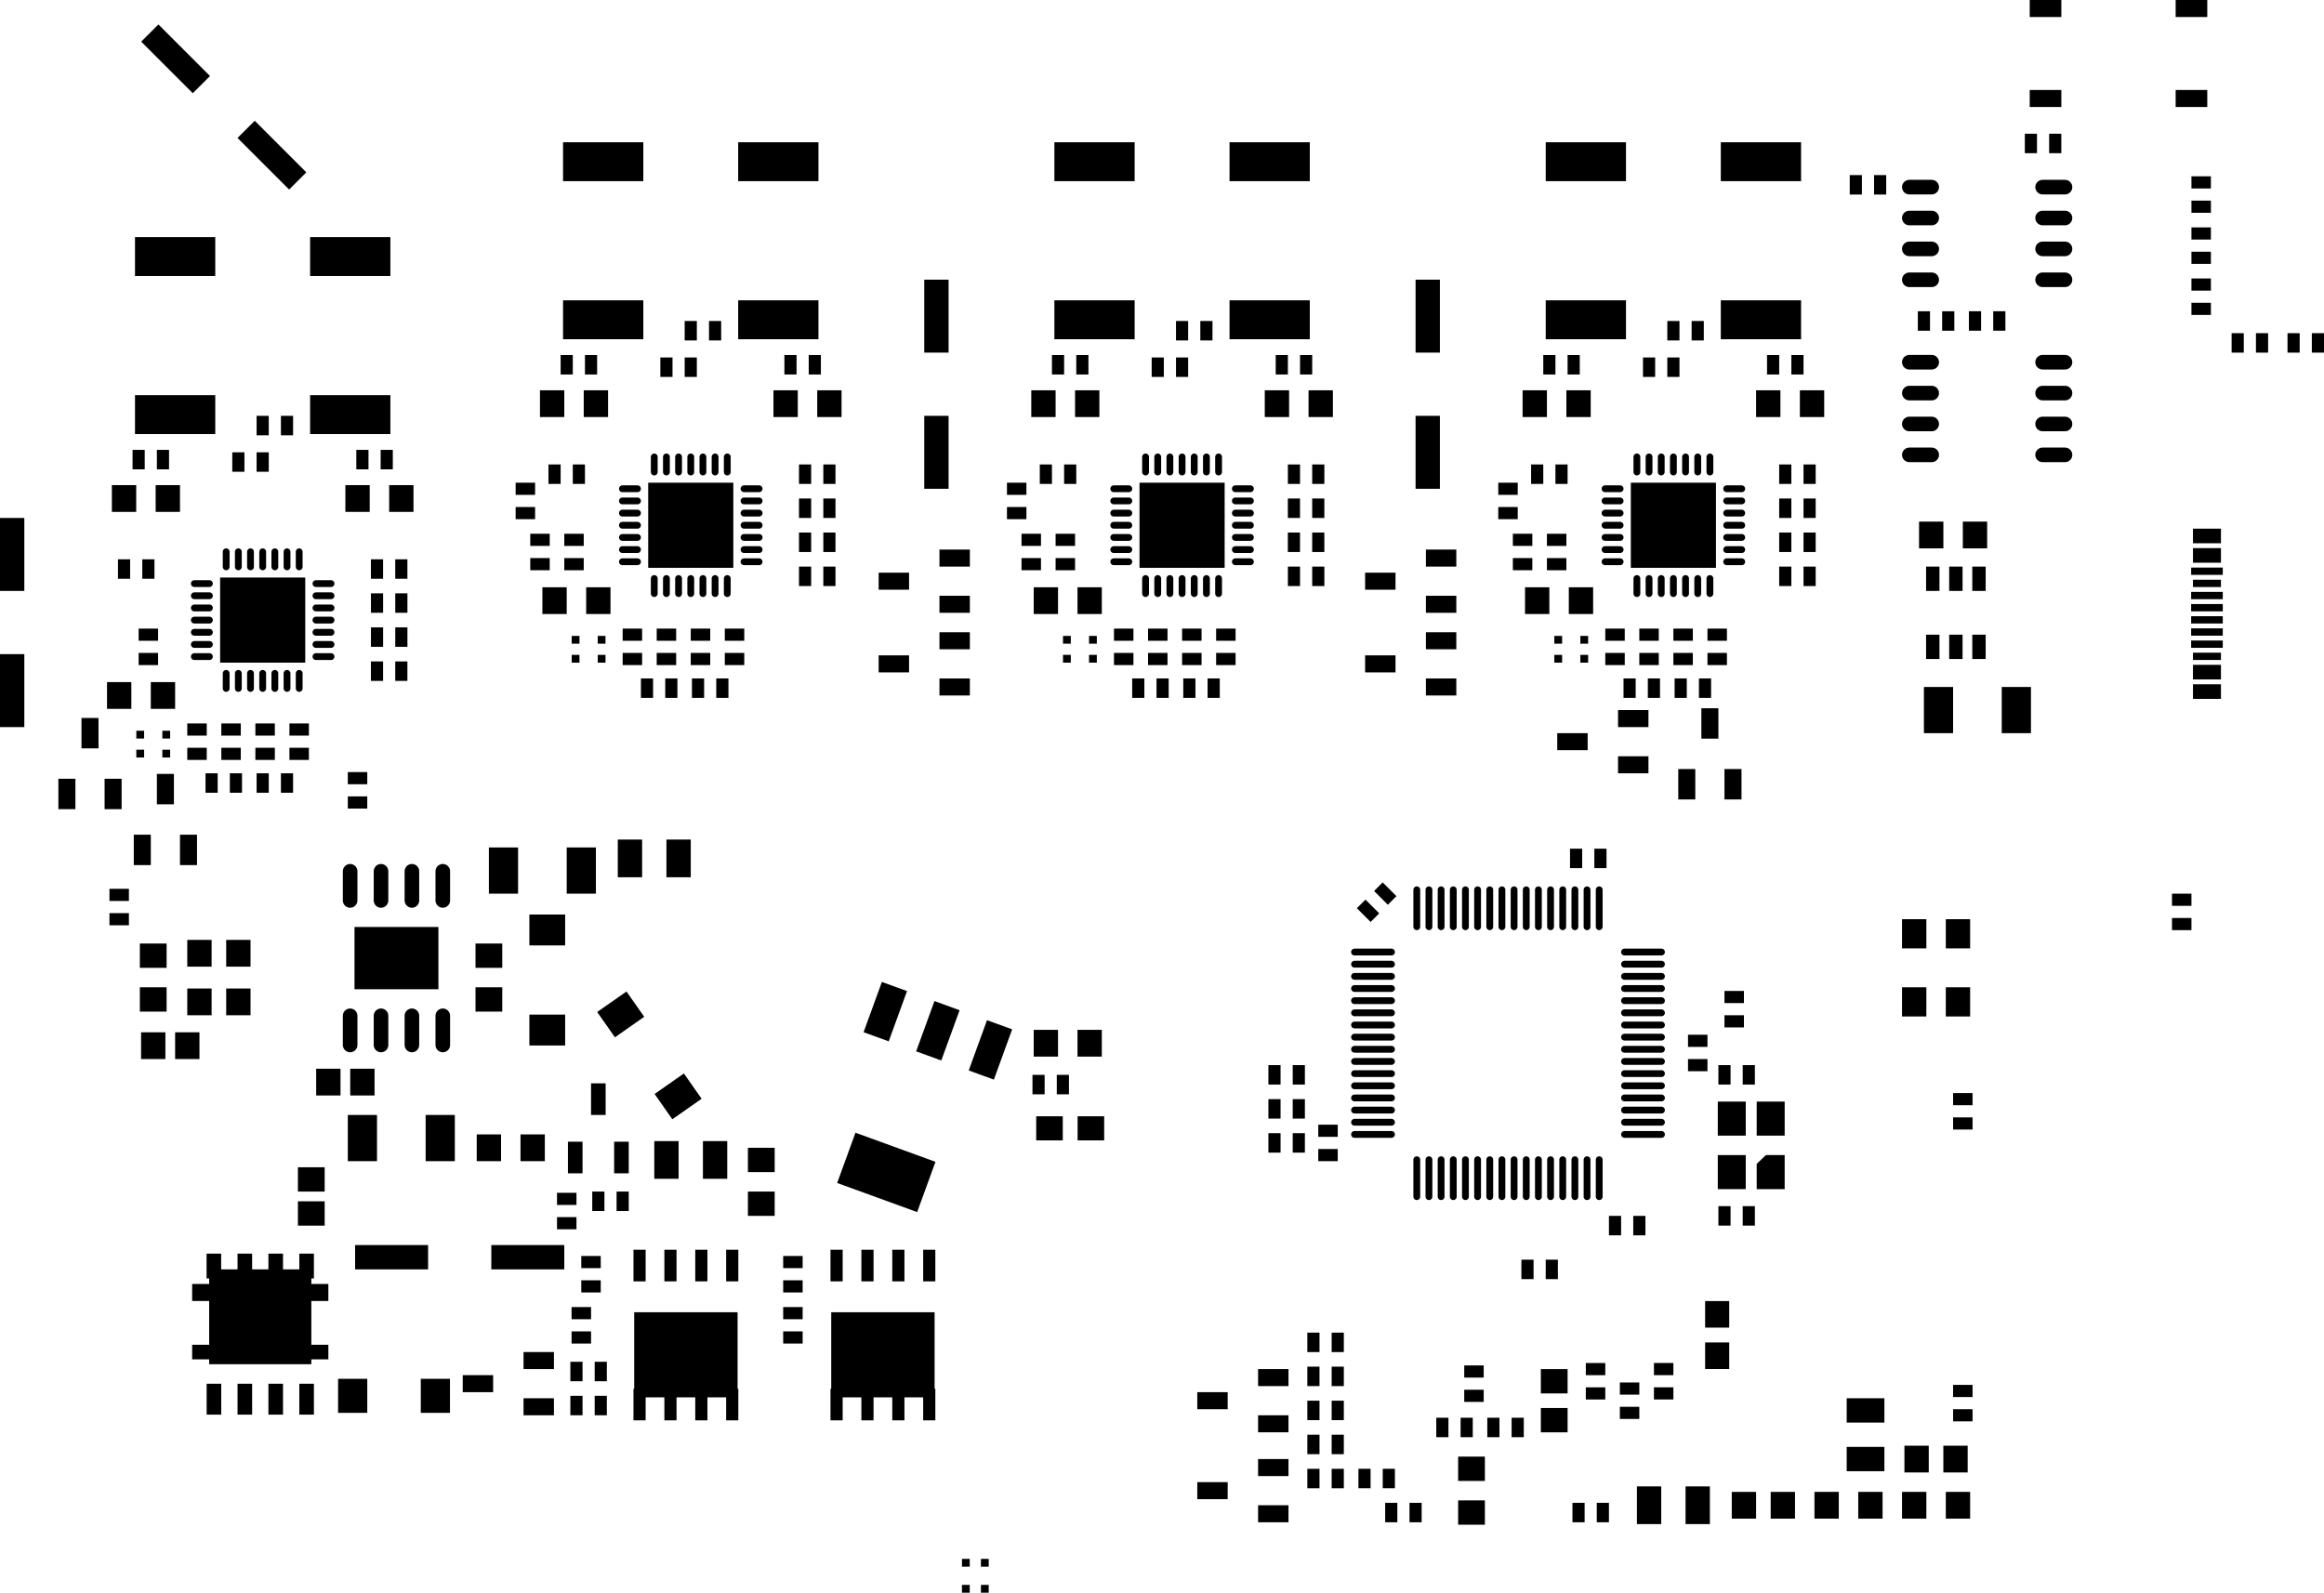 <svg version="1.1" xmlns="http://www.w3.org/2000/svg" xmlns:xlink="http://www.w3.org/1999/xlink" stroke-linecap="round" stroke-linejoin="round" stroke-width="0" fill-rule="evenodd" width="95.549mm" height="65.495mm" viewBox="3161.001 3906.006 95548.999 65494.994" id="pdm8dGUKSJD3H8d9Layo"><defs><rect x="-575.005" y="-300" width="1150.01" height="599.999" id="pdm8dGUKSJD3H8d9Layo_pad-22"/><rect x="-649.999" y="-150" width="1299.997" height="299.999" id="pdm8dGUKSJD3H8d9Layo_pad-23"/><rect x="-575.005" y="-150" width="1150.01" height="299.999" id="pdm8dGUKSJD3H8d9Layo_pad-24"/><rect x="-575.005" y="-699.999" width="1150.01" height="1399.997" id="pdm8dGUKSJD3H8d9Layo_pad-25"/><rect x="-599.999" y="-949.998" width="1199.998" height="1899.996" id="pdm8dGUKSJD3H8d9Layo_pad-26"/><rect x="-499.999" y="-775.005" width="999.998" height="1550.01" id="pdm8dGUKSJD3H8d9Layo_pad-27"/><rect x="-775.005" y="-499.999" width="1550.01" height="999.998" id="pdm8dGUKSJD3H8d9Layo_pad-29"/><rect x="-649.999" y="-350" width="1299.997" height="699.999" id="pdm8dGUKSJD3H8d9Layo_pad-30"/><rect x="-275.006" y="-499.999" width="550.012" height="999.998" id="pdm8dGUKSJD3H8d9Layo_pad-31"/><rect x="-735.33" y="-635" width="1470.66" height="1270" id="pdm8dGUKSJD3H8d9Layo_pad-32"/><rect x="-499.999" y="-549.999" width="999.998" height="1099.998" id="pdm8dGUKSJD3H8d9Layo_pad-33"/><rect x="-549.999" y="-499.999" width="1099.998" height="999.998" id="pdm8dGUKSJD3H8d9Layo_pad-34"/><rect x="-1725.041" y="-1279.995" width="3450.082" height="2559.99" id="pdm8dGUKSJD3H8d9Layo_pad-35"/><rect x="-250" y="-399.999" width="499.999" height="799.998" id="pdm8dGUKSJD3H8d9Layo_pad-38"/><rect x="-495.3" y="-546.1" width="990.6" height="1092.2" id="pdm8dGUKSJD3H8d9Layo_pad-39"/><rect x="-399.999" y="-250" width="799.998" height="499.999" id="pdm8dGUKSJD3H8d9Layo_pad-40"/><rect x="-1749.996" y="-1749.996" width="3499.993" height="3499.993" id="pdm8dGUKSJD3H8d9Layo_pad-41"/><rect x="-300" y="-649.999" width="599.999" height="1299.997" id="pdm8dGUKSJD3H8d9Layo_pad-42"/><rect x="-499.999" y="-599.999" width="999.998" height="1199.998" id="pdm8dGUKSJD3H8d9Layo_pad-43"/><rect x="-350" y="-625.005" width="699.999" height="1250.01" id="pdm8dGUKSJD3H8d9Layo_pad-44"/><rect x="-625.005" y="-350" width="1250.01" height="699.999" id="pdm8dGUKSJD3H8d9Layo_pad-45"/><rect x="-546.1" y="-495.3" width="1092.2" height="990.6" id="pdm8dGUKSJD3H8d9Layo_pad-46"/><rect x="-159.994" y="-159.994" width="319.989" height="319.989" id="pdm8dGUKSJD3H8d9Layo_pad-47"/><rect x="-499.999" y="-1499.997" width="999.998" height="2999.994" id="pdm8dGUKSJD3H8d9Layo_pad-49"/><rect x="-1649.996" y="-799.999" width="3299.993" height="1599.997" id="pdm8dGUKSJD3H8d9Layo_pad-50"/><rect x="-300" y="-509.994" width="599.999" height="1019.988" id="pdm8dGUKSJD3H8d9Layo_pad-51"/><rect x="-300" y="-635" width="599.999" height="1270" id="pdm8dGUKSJD3H8d9Layo_pad-52"/><rect x="-2125.002" y="-1749.933" width="4250.004" height="3499.866" id="pdm8dGUKSJD3H8d9Layo_pad-53"/><rect x="-250" y="-649.999" width="499.999" height="1299.997" id="pdm8dGUKSJD3H8d9Layo_pad-54"/><rect x="-1499.997" y="-499.999" width="2999.994" height="999.998" id="pdm8dGUKSJD3H8d9Layo_pad-48"/><rect x="-599.999" y="-699.999" width="1199.998" height="1399.997" id="pdm8dGUKSJD3H8d9Layo_pad-55"/></defs><g transform="translate(0,73307.005) scale(1,-1)" fill="currentColor" stroke="currentColor"><path d="M 21366 33572 21366 32372 M 20096 33572 20096 32372 M 18826 33572 18826 32372 M 17556 33572 17556 32372 M 21366 27629 21366 26429 M 20096 27629 20096 26429 M 18826 27629 18826 26429 M 17556 27629 17556 26429 M 87141 50696 88061 50696 M 87141 51966 88061 51966 M 87141 53236 88061 53236 M 87141 54506 88061 54506 M 81661 50696 82581 50696 M 81661 51966 82581 51966 M 81661 53236 82581 53236 M 81661 54506 82581 54506 M 87141 57896 88061 57896 M 87141 59166 88061 59166 M 87141 60436 88061 60436 M 87141 61706 88061 61706 M 81661 57896 82581 57896 M 81661 59166 82581 59166 M 81661 60436 82581 60436 M 81661 61706 82581 61706" fill="none" stroke-width="599.999"/><path d="M 68911 20191 68911 21711 M 68411 20191 68411 21711 M 67911 20191 67911 21711 M 67411 20191 67411 21711 M 66911 20191 66911 21711 M 66411 20191 66411 21711 M 65911 20191 65911 21711 M 65411 20191 65411 21711 M 64911 20191 64911 21711 M 64411 20191 64411 21711 M 63911 20191 63911 21711 M 63411 20191 63411 21711 M 62911 20191 62911 21711 M 62411 20191 62411 21711 M 61911 20191 61911 21711 M 61411 20191 61411 21711 M 60371 22751 58851 22751 M 60371 23251 58851 23251 M 60371 23751 58851 23751 M 60371 24251 58851 24251 M 60371 24751 58851 24751 M 60371 25251 58851 25251 M 60371 25751 58851 25751 M 60371 26251 58851 26251 M 60371 26751 58851 26751 M 60371 27251 58851 27251 M 60371 27751 58851 27751 M 60371 28251 58851 28251 M 60371 28751 58851 28751 M 60371 29251 58851 29251 M 60371 29751 58851 29751 M 60371 30251 58851 30251 M 61411 31291 61411 32811 M 61911 31291 61911 32811 M 62411 31291 62411 32811 M 62911 31291 62911 32811 M 63411 31291 63411 32811 M 63911 31291 63911 32811 M 64411 31291 64411 32811 M 64911 31291 64911 32811 M 65411 31291 65411 32811 M 65911 31291 65911 32811 M 66411 31291 66411 32811 M 66911 31291 66911 32811 M 67411 31291 67411 32811 M 67911 31291 67911 32811 M 68411 31291 68411 32811 M 68911 31291 68911 32811 M 71471 30251 69951 30251 M 71471 29751 69951 29751 M 71471 29251 69951 29251 M 71471 28751 69951 28751 M 71471 28251 69951 28251 M 71471 27751 69951 27751 M 71471 27251 69951 27251 M 71471 26751 69951 26751 M 71471 26251 69951 26251 M 71471 25751 69951 25751 M 71471 25251 69951 25251 M 71471 24751 69951 24751 M 71471 24251 69951 24251 M 71471 23751 69951 23751 M 71471 23251 69951 23251 M 71471 22751 69951 22751 M 30060 50611 30060 49991 M 30560 50611 30560 49991 M 31060 50611 31060 49991 M 31561 50611 31561 49991 M 32061 50611 32061 49991 M 32561 50611 32561 49991 M 33062 50611 33062 49991 M 33751 49302 34371 49302 M 33751 48802 34371 48802 M 33751 48301 34371 48301 M 33751 47801 34371 47801 M 33751 47301 34371 47301 M 33751 46800 34371 46800 M 33751 46300 34371 46300 M 33062 45611 33062 44991 M 32561 45611 32561 44991 M 32061 45611 32061 44991 M 31561 45611 31561 44991 M 31060 45611 31060 44991 M 30560 45611 30560 44991 M 30060 45611 30060 44991 M 28751 46300 29371 46300 M 28751 46800 29371 46800 M 28751 47301 29371 47301 M 28751 47801 29371 47801 M 28751 48301 29371 48301 M 28751 48802 29371 48802 M 28751 49302 29371 49302 M 12460 46711 12460 46091 M 12960 46711 12960 46091 M 13460 46711 13460 46091 M 13961 46711 13961 46091 M 14461 46711 14461 46091 M 14962 46711 14962 46091 M 15462 46711 15462 46091 M 16151 45402 16771 45402 M 16151 44902 16771 44902 M 16151 44401 16771 44401 M 16151 43901 16771 43901 M 16151 43400 16771 43400 M 16151 42900 16771 42900 M 16151 42400 16771 42400 M 15462 41711 15462 41091 M 14962 41711 14962 41091 M 14461 41711 14461 41091 M 13961 41711 13961 41091 M 13460 41711 13460 41091 M 12960 41711 12960 41091 M 12460 41711 12460 41091 M 11151 42400 11771 42400 M 11151 42900 11771 42900 M 11151 43400 11771 43400 M 11151 43901 11771 43901 M 11151 44401 11771 44401 M 11151 44902 11771 44902 M 11151 45402 11771 45402 M 70460 50611 70460 49991 M 70960 50611 70960 49991 M 71461 50611 71461 49991 M 71961 50611 71961 49991 M 72461 50611 72461 49991 M 72962 50611 72962 49991 M 73462 50611 73462 49991 M 74151 49302 74771 49302 M 74151 48802 74771 48802 M 74151 48301 74771 48301 M 74151 47801 74771 47801 M 74151 47301 74771 47301 M 74151 46800 74771 46800 M 74151 46300 74771 46300 M 73462 45611 73462 44991 M 72962 45611 72962 44991 M 72461 45611 72461 44991 M 71961 45611 71961 44991 M 71461 45611 71461 44991 M 70960 45611 70960 44991 M 70460 45611 70460 44991 M 69151 46300 69771 46300 M 69151 46800 69771 46800 M 69151 47301 69771 47301 M 69151 47801 69771 47801 M 69151 48301 69771 48301 M 69151 48802 69771 48802 M 69151 49302 69771 49302 M 50260 50611 50260 49991 M 50760 50611 50760 49991 M 51260 50611 51260 49991 M 51761 50611 51761 49991 M 52261 50611 52261 49991 M 52762 50611 52762 49991 M 53262 50611 53262 49991 M 53951 49302 54571 49302 M 53951 48802 54571 48802 M 53951 48301 54571 48301 M 53951 47801 54571 47801 M 53951 47301 54571 47301 M 53951 46800 54571 46800 M 53951 46300 54571 46300 M 53262 45611 53262 44991 M 52762 45611 52762 44991 M 52261 45611 52261 44991 M 51761 45611 51761 44991 M 51260 45611 51260 44991 M 50760 45611 50760 44991 M 50260 45611 50260 44991 M 48951 46300 49571 46300 M 48951 46800 49571 46800 M 48951 47301 49571 47301 M 48951 47801 49571 47801 M 48951 48301 49571 48301 M 48951 48802 49571 48802 M 48951 49302 49571 49302" fill="none" stroke-width="280.01"/><use xlink:href="#pdm8dGUKSJD3H8d9Layo_pad-22" x="93898" y="40961"/><use xlink:href="#pdm8dGUKSJD3H8d9Layo_pad-22" x="93898" y="41761"/><use xlink:href="#pdm8dGUKSJD3H8d9Layo_pad-22" x="93898" y="47361"/><use xlink:href="#pdm8dGUKSJD3H8d9Layo_pad-22" x="93898" y="46561"/><use xlink:href="#pdm8dGUKSJD3H8d9Layo_pad-23" x="93898" y="45911"/><use xlink:href="#pdm8dGUKSJD3H8d9Layo_pad-24" x="93898" y="45411"/><use xlink:href="#pdm8dGUKSJD3H8d9Layo_pad-23" x="93898" y="44911"/><use xlink:href="#pdm8dGUKSJD3H8d9Layo_pad-23" x="93898" y="44411"/><use xlink:href="#pdm8dGUKSJD3H8d9Layo_pad-23" x="93898" y="43911"/><use xlink:href="#pdm8dGUKSJD3H8d9Layo_pad-23" x="93898" y="43411"/><use xlink:href="#pdm8dGUKSJD3H8d9Layo_pad-23" x="93898" y="42911"/><use xlink:href="#pdm8dGUKSJD3H8d9Layo_pad-24" x="93898" y="42411"/><use xlink:href="#pdm8dGUKSJD3H8d9Layo_pad-25" x="74361" y="23401"/><path d="M 75386 20501 75386 21539 75765 21901 76536 21901 76536 20501 75386 20501"/><use xlink:href="#pdm8dGUKSJD3H8d9Layo_pad-25" x="74361" y="21201"/><use xlink:href="#pdm8dGUKSJD3H8d9Layo_pad-25" x="75961" y="23401"/><use xlink:href="#pdm8dGUKSJD3H8d9Layo_pad-26" x="82861" y="40201"/><use xlink:href="#pdm8dGUKSJD3H8d9Layo_pad-26" x="86061" y="40201"/><use xlink:href="#pdm8dGUKSJD3H8d9Layo_pad-27" x="32561" y="21701"/><use xlink:href="#pdm8dGUKSJD3H8d9Layo_pad-27" x="30561" y="21701"/><path d="M 28919 28628 29647 27588 28443 26744 27714 27785 28919 28628"/><path d="M 31279 25257 32007 24217 30803 23374 30074 24414 31279 25257"/><use xlink:href="#pdm8dGUKSJD3H8d9Layo_pad-27" x="72961" y="7501"/><use xlink:href="#pdm8dGUKSJD3H8d9Layo_pad-27" x="70961" y="7501"/><use xlink:href="#pdm8dGUKSJD3H8d9Layo_pad-29" x="79861" y="11401"/><use xlink:href="#pdm8dGUKSJD3H8d9Layo_pad-29" x="79861" y="9401"/><use xlink:href="#pdm8dGUKSJD3H8d9Layo_pad-30" x="93261" y="65351"/><use xlink:href="#pdm8dGUKSJD3H8d9Layo_pad-30" x="87261" y="65351"/><use xlink:href="#pdm8dGUKSJD3H8d9Layo_pad-30" x="93261" y="69051"/><use xlink:href="#pdm8dGUKSJD3H8d9Layo_pad-30" x="87261" y="69051"/><use xlink:href="#pdm8dGUKSJD3H8d9Layo_pad-31" x="82625" y="45601"/><use xlink:href="#pdm8dGUKSJD3H8d9Layo_pad-31" x="83575" y="45601"/><use xlink:href="#pdm8dGUKSJD3H8d9Layo_pad-31" x="84525" y="45601"/><use xlink:href="#pdm8dGUKSJD3H8d9Layo_pad-31" x="84525" y="42801"/><use xlink:href="#pdm8dGUKSJD3H8d9Layo_pad-31" x="83575" y="42801"/><use xlink:href="#pdm8dGUKSJD3H8d9Layo_pad-31" x="82625" y="42801"/><use xlink:href="#pdm8dGUKSJD3H8d9Layo_pad-32" x="25661" y="27043"/><use xlink:href="#pdm8dGUKSJD3H8d9Layo_pad-32" x="25661" y="31158"/><use xlink:href="#pdm8dGUKSJD3H8d9Layo_pad-33" x="47961" y="26501"/><use xlink:href="#pdm8dGUKSJD3H8d9Layo_pad-33" x="46161" y="26501"/><use xlink:href="#pdm8dGUKSJD3H8d9Layo_pad-34" x="34461" y="19901"/><use xlink:href="#pdm8dGUKSJD3H8d9Layo_pad-34" x="34461" y="21701"/><use xlink:href="#pdm8dGUKSJD3H8d9Layo_pad-33" x="84361" y="47401"/><use xlink:href="#pdm8dGUKSJD3H8d9Layo_pad-33" x="82561" y="47401"/><use xlink:href="#pdm8dGUKSJD3H8d9Layo_pad-26" x="23861" y="33601"/><use xlink:href="#pdm8dGUKSJD3H8d9Layo_pad-26" x="27061" y="33601"/><use xlink:href="#pdm8dGUKSJD3H8d9Layo_pad-35" x="19461" y="30001"/><use xlink:href="#pdm8dGUKSJD3H8d9Layo_pad-34" x="23261" y="28301"/><use xlink:href="#pdm8dGUKSJD3H8d9Layo_pad-34" x="23261" y="30101"/><path d="M 40869 19557 37580 20754 38333 22821 41622 21624 40869 19557"/><path d="M 39700 26578 38666 26954 39419 29021 40452 28645 39700 26578"/><path d="M 41861 25791 40828 26167 41580 28235 42614 27858 41861 25791"/><path d="M 44023 25004 42989 25381 43741 27448 44775 27072 44023 25004"/><use xlink:href="#pdm8dGUKSJD3H8d9Layo_pad-38" x="28761" y="20001"/><use xlink:href="#pdm8dGUKSJD3H8d9Layo_pad-38" x="27761" y="20001"/><use xlink:href="#pdm8dGUKSJD3H8d9Layo_pad-38" x="14961" y="51901"/><use xlink:href="#pdm8dGUKSJD3H8d9Layo_pad-38" x="13961" y="51901"/><use xlink:href="#pdm8dGUKSJD3H8d9Layo_pad-38" x="18661" y="46001"/><use xlink:href="#pdm8dGUKSJD3H8d9Layo_pad-38" x="19661" y="46001"/><use xlink:href="#pdm8dGUKSJD3H8d9Layo_pad-38" x="12961" y="50401"/><use xlink:href="#pdm8dGUKSJD3H8d9Layo_pad-38" x="13961" y="50401"/><use xlink:href="#pdm8dGUKSJD3H8d9Layo_pad-38" x="9261" y="46001"/><use xlink:href="#pdm8dGUKSJD3H8d9Layo_pad-38" x="8261" y="46001"/><use xlink:href="#pdm8dGUKSJD3H8d9Layo_pad-38" x="32561" y="55801"/><use xlink:href="#pdm8dGUKSJD3H8d9Layo_pad-38" x="31561" y="55801"/><use xlink:href="#pdm8dGUKSJD3H8d9Layo_pad-38" x="36261" y="49901"/><use xlink:href="#pdm8dGUKSJD3H8d9Layo_pad-38" x="37261" y="49901"/><use xlink:href="#pdm8dGUKSJD3H8d9Layo_pad-38" x="30561" y="54301"/><use xlink:href="#pdm8dGUKSJD3H8d9Layo_pad-38" x="31561" y="54301"/><use xlink:href="#pdm8dGUKSJD3H8d9Layo_pad-38" x="26961" y="49901"/><use xlink:href="#pdm8dGUKSJD3H8d9Layo_pad-38" x="25961" y="49901"/><use xlink:href="#pdm8dGUKSJD3H8d9Layo_pad-38" x="52761" y="55801"/><use xlink:href="#pdm8dGUKSJD3H8d9Layo_pad-38" x="51761" y="55801"/><use xlink:href="#pdm8dGUKSJD3H8d9Layo_pad-38" x="56361" y="49901"/><use xlink:href="#pdm8dGUKSJD3H8d9Layo_pad-38" x="57361" y="49901"/><use xlink:href="#pdm8dGUKSJD3H8d9Layo_pad-38" x="50761" y="54301"/><use xlink:href="#pdm8dGUKSJD3H8d9Layo_pad-38" x="51761" y="54301"/><use xlink:href="#pdm8dGUKSJD3H8d9Layo_pad-38" x="47161" y="49901"/><use xlink:href="#pdm8dGUKSJD3H8d9Layo_pad-38" x="46161" y="49901"/><use xlink:href="#pdm8dGUKSJD3H8d9Layo_pad-38" x="72961" y="55801"/><use xlink:href="#pdm8dGUKSJD3H8d9Layo_pad-38" x="71961" y="55801"/><use xlink:href="#pdm8dGUKSJD3H8d9Layo_pad-38" x="76561" y="49901"/><use xlink:href="#pdm8dGUKSJD3H8d9Layo_pad-38" x="77561" y="49901"/><use xlink:href="#pdm8dGUKSJD3H8d9Layo_pad-38" x="70961" y="54301"/><use xlink:href="#pdm8dGUKSJD3H8d9Layo_pad-38" x="71961" y="54301"/><use xlink:href="#pdm8dGUKSJD3H8d9Layo_pad-38" x="67361" y="49901"/><use xlink:href="#pdm8dGUKSJD3H8d9Layo_pad-38" x="66361" y="49901"/><use xlink:href="#pdm8dGUKSJD3H8d9Layo_pad-39" x="73761" y="13650"/><use xlink:href="#pdm8dGUKSJD3H8d9Layo_pad-39" x="73761" y="15352"/><use xlink:href="#pdm8dGUKSJD3H8d9Layo_pad-40" x="17861" y="36401"/><use xlink:href="#pdm8dGUKSJD3H8d9Layo_pad-40" x="17861" y="37401"/><use xlink:href="#pdm8dGUKSJD3H8d9Layo_pad-38" x="12861" y="37201"/><use xlink:href="#pdm8dGUKSJD3H8d9Layo_pad-38" x="11861" y="37201"/><use xlink:href="#pdm8dGUKSJD3H8d9Layo_pad-38" x="13961" y="37201"/><use xlink:href="#pdm8dGUKSJD3H8d9Layo_pad-38" x="14961" y="37201"/><use xlink:href="#pdm8dGUKSJD3H8d9Layo_pad-41" x="31561" y="47801"/><use xlink:href="#pdm8dGUKSJD3H8d9Layo_pad-41" x="13961" y="43901"/><use xlink:href="#pdm8dGUKSJD3H8d9Layo_pad-41" x="71961" y="47801"/><use xlink:href="#pdm8dGUKSJD3H8d9Layo_pad-41" x="51761" y="47801"/><use xlink:href="#pdm8dGUKSJD3H8d9Layo_pad-42" x="28711" y="21801"/><use xlink:href="#pdm8dGUKSJD3H8d9Layo_pad-42" x="27761" y="24201"/><use xlink:href="#pdm8dGUKSJD3H8d9Layo_pad-42" x="26811" y="21801"/><use xlink:href="#pdm8dGUKSJD3H8d9Layo_pad-43" x="81861" y="28201"/><use xlink:href="#pdm8dGUKSJD3H8d9Layo_pad-43" x="81861" y="31001"/><use xlink:href="#pdm8dGUKSJD3H8d9Layo_pad-43" x="83661" y="31001"/><use xlink:href="#pdm8dGUKSJD3H8d9Layo_pad-43" x="83661" y="28201"/><use xlink:href="#pdm8dGUKSJD3H8d9Layo_pad-40" x="11261" y="38401"/><use xlink:href="#pdm8dGUKSJD3H8d9Layo_pad-40" x="11261" y="39401"/><use xlink:href="#pdm8dGUKSJD3H8d9Layo_pad-40" x="29161" y="42301"/><use xlink:href="#pdm8dGUKSJD3H8d9Layo_pad-40" x="29161" y="43301"/><use xlink:href="#pdm8dGUKSJD3H8d9Layo_pad-40" x="49361" y="42301"/><use xlink:href="#pdm8dGUKSJD3H8d9Layo_pad-40" x="49361" y="43301"/><use xlink:href="#pdm8dGUKSJD3H8d9Layo_pad-40" x="69561" y="42301"/><use xlink:href="#pdm8dGUKSJD3H8d9Layo_pad-40" x="69561" y="43301"/><use xlink:href="#pdm8dGUKSJD3H8d9Layo_pad-44" x="6861" y="39251"/><use xlink:href="#pdm8dGUKSJD3H8d9Layo_pad-44" x="7811" y="36751"/><use xlink:href="#pdm8dGUKSJD3H8d9Layo_pad-44" x="5911" y="36751"/><use xlink:href="#pdm8dGUKSJD3H8d9Layo_pad-44" x="9961" y="36951"/><use xlink:href="#pdm8dGUKSJD3H8d9Layo_pad-44" x="10911" y="34451"/><use xlink:href="#pdm8dGUKSJD3H8d9Layo_pad-44" x="9011" y="34451"/><use xlink:href="#pdm8dGUKSJD3H8d9Layo_pad-45" x="39911" y="45501"/><use xlink:href="#pdm8dGUKSJD3H8d9Layo_pad-45" x="42411" y="46451"/><use xlink:href="#pdm8dGUKSJD3H8d9Layo_pad-45" x="42411" y="44551"/><use xlink:href="#pdm8dGUKSJD3H8d9Layo_pad-45" x="39911" y="42101"/><use xlink:href="#pdm8dGUKSJD3H8d9Layo_pad-45" x="42411" y="43051"/><use xlink:href="#pdm8dGUKSJD3H8d9Layo_pad-45" x="42411" y="41151"/><use xlink:href="#pdm8dGUKSJD3H8d9Layo_pad-45" x="67811" y="38901"/><use xlink:href="#pdm8dGUKSJD3H8d9Layo_pad-45" x="70310" y="39851"/><use xlink:href="#pdm8dGUKSJD3H8d9Layo_pad-45" x="70310" y="37951"/><use xlink:href="#pdm8dGUKSJD3H8d9Layo_pad-44" x="73461" y="39651"/><use xlink:href="#pdm8dGUKSJD3H8d9Layo_pad-44" x="74411" y="37151"/><use xlink:href="#pdm8dGUKSJD3H8d9Layo_pad-44" x="72511" y="37151"/><use xlink:href="#pdm8dGUKSJD3H8d9Layo_pad-45" x="59911" y="45501"/><use xlink:href="#pdm8dGUKSJD3H8d9Layo_pad-45" x="62411" y="46451"/><use xlink:href="#pdm8dGUKSJD3H8d9Layo_pad-45" x="62411" y="44551"/><use xlink:href="#pdm8dGUKSJD3H8d9Layo_pad-45" x="59911" y="42101"/><use xlink:href="#pdm8dGUKSJD3H8d9Layo_pad-45" x="62411" y="43051"/><use xlink:href="#pdm8dGUKSJD3H8d9Layo_pad-45" x="62411" y="41151"/><use xlink:href="#pdm8dGUKSJD3H8d9Layo_pad-33" x="8061" y="40801"/><use xlink:href="#pdm8dGUKSJD3H8d9Layo_pad-33" x="9861" y="40801"/><use xlink:href="#pdm8dGUKSJD3H8d9Layo_pad-33" x="25961" y="44701"/><use xlink:href="#pdm8dGUKSJD3H8d9Layo_pad-33" x="27761" y="44701"/><use xlink:href="#pdm8dGUKSJD3H8d9Layo_pad-33" x="10061" y="48901"/><use xlink:href="#pdm8dGUKSJD3H8d9Layo_pad-33" x="8261" y="48901"/><use xlink:href="#pdm8dGUKSJD3H8d9Layo_pad-33" x="17861" y="48901"/><use xlink:href="#pdm8dGUKSJD3H8d9Layo_pad-33" x="19661" y="48901"/><use xlink:href="#pdm8dGUKSJD3H8d9Layo_pad-33" x="35461" y="52801"/><use xlink:href="#pdm8dGUKSJD3H8d9Layo_pad-33" x="37261" y="52801"/><use xlink:href="#pdm8dGUKSJD3H8d9Layo_pad-33" x="27661" y="52801"/><use xlink:href="#pdm8dGUKSJD3H8d9Layo_pad-33" x="25861" y="52801"/><use xlink:href="#pdm8dGUKSJD3H8d9Layo_pad-33" x="75861" y="52801"/><use xlink:href="#pdm8dGUKSJD3H8d9Layo_pad-33" x="77661" y="52801"/><use xlink:href="#pdm8dGUKSJD3H8d9Layo_pad-33" x="68061" y="52801"/><use xlink:href="#pdm8dGUKSJD3H8d9Layo_pad-33" x="66261" y="52801"/><use xlink:href="#pdm8dGUKSJD3H8d9Layo_pad-33" x="47861" y="52801"/><use xlink:href="#pdm8dGUKSJD3H8d9Layo_pad-33" x="46061" y="52801"/><use xlink:href="#pdm8dGUKSJD3H8d9Layo_pad-33" x="55661" y="52801"/><use xlink:href="#pdm8dGUKSJD3H8d9Layo_pad-33" x="57461" y="52801"/><use xlink:href="#pdm8dGUKSJD3H8d9Layo_pad-33" x="46161" y="44701"/><use xlink:href="#pdm8dGUKSJD3H8d9Layo_pad-33" x="47961" y="44701"/><use xlink:href="#pdm8dGUKSJD3H8d9Layo_pad-33" x="66361" y="44701"/><use xlink:href="#pdm8dGUKSJD3H8d9Layo_pad-33" x="68161" y="44701"/><use xlink:href="#pdm8dGUKSJD3H8d9Layo_pad-40" x="15461" y="39401"/><use xlink:href="#pdm8dGUKSJD3H8d9Layo_pad-40" x="15461" y="38401"/><use xlink:href="#pdm8dGUKSJD3H8d9Layo_pad-40" x="12661" y="38401"/><use xlink:href="#pdm8dGUKSJD3H8d9Layo_pad-40" x="12661" y="39401"/><use xlink:href="#pdm8dGUKSJD3H8d9Layo_pad-40" x="14061" y="38401"/><use xlink:href="#pdm8dGUKSJD3H8d9Layo_pad-40" x="14061" y="39401"/><use xlink:href="#pdm8dGUKSJD3H8d9Layo_pad-46" x="46310" y="23001"/><use xlink:href="#pdm8dGUKSJD3H8d9Layo_pad-46" x="48012" y="23001"/><use xlink:href="#pdm8dGUKSJD3H8d9Layo_pad-40" x="9261" y="43301"/><use xlink:href="#pdm8dGUKSJD3H8d9Layo_pad-40" x="9261" y="42301"/><use xlink:href="#pdm8dGUKSJD3H8d9Layo_pad-40" x="26761" y="47201"/><use xlink:href="#pdm8dGUKSJD3H8d9Layo_pad-40" x="26761" y="46201"/><use xlink:href="#pdm8dGUKSJD3H8d9Layo_pad-40" x="67161" y="47201"/><use xlink:href="#pdm8dGUKSJD3H8d9Layo_pad-40" x="67161" y="46201"/><use xlink:href="#pdm8dGUKSJD3H8d9Layo_pad-40" x="46961" y="47201"/><use xlink:href="#pdm8dGUKSJD3H8d9Layo_pad-40" x="46961" y="46201"/><use xlink:href="#pdm8dGUKSJD3H8d9Layo_pad-47" x="9996" y="39191"/><use xlink:href="#pdm8dGUKSJD3H8d9Layo_pad-47" x="9996" y="38411"/><use xlink:href="#pdm8dGUKSJD3H8d9Layo_pad-47" x="8926" y="38411"/><use xlink:href="#pdm8dGUKSJD3H8d9Layo_pad-47" x="8926" y="39191"/><use xlink:href="#pdm8dGUKSJD3H8d9Layo_pad-47" x="27896" y="43091"/><use xlink:href="#pdm8dGUKSJD3H8d9Layo_pad-47" x="27896" y="42311"/><use xlink:href="#pdm8dGUKSJD3H8d9Layo_pad-47" x="26826" y="42311"/><use xlink:href="#pdm8dGUKSJD3H8d9Layo_pad-47" x="26826" y="43091"/><use xlink:href="#pdm8dGUKSJD3H8d9Layo_pad-47" x="68296" y="43091"/><use xlink:href="#pdm8dGUKSJD3H8d9Layo_pad-47" x="68296" y="42311"/><use xlink:href="#pdm8dGUKSJD3H8d9Layo_pad-47" x="67226" y="42311"/><use xlink:href="#pdm8dGUKSJD3H8d9Layo_pad-47" x="67226" y="43091"/><use xlink:href="#pdm8dGUKSJD3H8d9Layo_pad-47" x="48096" y="43091"/><use xlink:href="#pdm8dGUKSJD3H8d9Layo_pad-47" x="48096" y="42311"/><use xlink:href="#pdm8dGUKSJD3H8d9Layo_pad-47" x="47026" y="42311"/><use xlink:href="#pdm8dGUKSJD3H8d9Layo_pad-47" x="47026" y="43091"/><use xlink:href="#pdm8dGUKSJD3H8d9Layo_pad-47" x="43651" y="4066"/><use xlink:href="#pdm8dGUKSJD3H8d9Layo_pad-47" x="42871" y="4066"/><use xlink:href="#pdm8dGUKSJD3H8d9Layo_pad-47" x="42871" y="5136"/><use xlink:href="#pdm8dGUKSJD3H8d9Layo_pad-47" x="43651" y="5136"/><path d="M 13634 64435 15755 62314 15048 61607 12926 63728 13634 64435"/><path d="M 9674 68395 11795 66274 11088 65567 8967 67688 9674 68395"/><use xlink:href="#pdm8dGUKSJD3H8d9Layo_pad-49" x="3661" y="46601"/><use xlink:href="#pdm8dGUKSJD3H8d9Layo_pad-49" x="3661" y="41001"/><use xlink:href="#pdm8dGUKSJD3H8d9Layo_pad-49" x="61861" y="50801"/><use xlink:href="#pdm8dGUKSJD3H8d9Layo_pad-49" x="61861" y="56401"/><use xlink:href="#pdm8dGUKSJD3H8d9Layo_pad-49" x="41661" y="50801"/><use xlink:href="#pdm8dGUKSJD3H8d9Layo_pad-49" x="41661" y="56401"/><use xlink:href="#pdm8dGUKSJD3H8d9Layo_pad-50" x="17561" y="58851"/><use xlink:href="#pdm8dGUKSJD3H8d9Layo_pad-50" x="17561" y="52351"/><use xlink:href="#pdm8dGUKSJD3H8d9Layo_pad-50" x="10361" y="58851"/><use xlink:href="#pdm8dGUKSJD3H8d9Layo_pad-50" x="10361" y="52351"/><use xlink:href="#pdm8dGUKSJD3H8d9Layo_pad-38" x="37261" y="45701"/><use xlink:href="#pdm8dGUKSJD3H8d9Layo_pad-38" x="36261" y="45701"/><use xlink:href="#pdm8dGUKSJD3H8d9Layo_pad-38" x="19661" y="41801"/><use xlink:href="#pdm8dGUKSJD3H8d9Layo_pad-38" x="18661" y="41801"/><use xlink:href="#pdm8dGUKSJD3H8d9Layo_pad-38" x="19061" y="50501"/><use xlink:href="#pdm8dGUKSJD3H8d9Layo_pad-38" x="18061" y="50501"/><use xlink:href="#pdm8dGUKSJD3H8d9Layo_pad-38" x="8861" y="50501"/><use xlink:href="#pdm8dGUKSJD3H8d9Layo_pad-38" x="9861" y="50501"/><use xlink:href="#pdm8dGUKSJD3H8d9Layo_pad-38" x="36661" y="54401"/><use xlink:href="#pdm8dGUKSJD3H8d9Layo_pad-38" x="35661" y="54401"/><use xlink:href="#pdm8dGUKSJD3H8d9Layo_pad-38" x="26461" y="54401"/><use xlink:href="#pdm8dGUKSJD3H8d9Layo_pad-38" x="27461" y="54401"/><use xlink:href="#pdm8dGUKSJD3H8d9Layo_pad-38" x="77561" y="45701"/><use xlink:href="#pdm8dGUKSJD3H8d9Layo_pad-38" x="76561" y="45701"/><use xlink:href="#pdm8dGUKSJD3H8d9Layo_pad-38" x="57361" y="45701"/><use xlink:href="#pdm8dGUKSJD3H8d9Layo_pad-38" x="56361" y="45701"/><use xlink:href="#pdm8dGUKSJD3H8d9Layo_pad-38" x="56861" y="54401"/><use xlink:href="#pdm8dGUKSJD3H8d9Layo_pad-38" x="55861" y="54401"/><use xlink:href="#pdm8dGUKSJD3H8d9Layo_pad-38" x="46661" y="54401"/><use xlink:href="#pdm8dGUKSJD3H8d9Layo_pad-38" x="47661" y="54401"/><use xlink:href="#pdm8dGUKSJD3H8d9Layo_pad-38" x="77061" y="54401"/><use xlink:href="#pdm8dGUKSJD3H8d9Layo_pad-38" x="76061" y="54401"/><use xlink:href="#pdm8dGUKSJD3H8d9Layo_pad-38" x="66861" y="54401"/><use xlink:href="#pdm8dGUKSJD3H8d9Layo_pad-38" x="67861" y="54401"/><path d="M 11761 17201 11761 16601 11061 16601 11061 15901 11761 15901 11761 14101 11061 14101 11061 13501 11761 13501 11761 13301 15961 13301 15961 13501 16661 13501 16661 14101 15961 14101 15961 15901 16661 15901 16661 16601 15961 16601 15961 17201 11761 17201"/><use xlink:href="#pdm8dGUKSJD3H8d9Layo_pad-51" x="15767" y="17338"/><use xlink:href="#pdm8dGUKSJD3H8d9Layo_pad-51" x="14497" y="17338"/><use xlink:href="#pdm8dGUKSJD3H8d9Layo_pad-51" x="13227" y="17338"/><use xlink:href="#pdm8dGUKSJD3H8d9Layo_pad-51" x="11954" y="17338"/><use xlink:href="#pdm8dGUKSJD3H8d9Layo_pad-52" x="15767" y="11863"/><use xlink:href="#pdm8dGUKSJD3H8d9Layo_pad-52" x="14497" y="11863"/><use xlink:href="#pdm8dGUKSJD3H8d9Layo_pad-52" x="13227" y="11863"/><use xlink:href="#pdm8dGUKSJD3H8d9Layo_pad-52" x="11957" y="11863"/><use xlink:href="#pdm8dGUKSJD3H8d9Layo_pad-53" x="39461" y="13688"/><use xlink:href="#pdm8dGUKSJD3H8d9Layo_pad-54" x="41366" y="11643"/><use xlink:href="#pdm8dGUKSJD3H8d9Layo_pad-54" x="40096" y="11643"/><use xlink:href="#pdm8dGUKSJD3H8d9Layo_pad-54" x="38826" y="11643"/><use xlink:href="#pdm8dGUKSJD3H8d9Layo_pad-54" x="37556" y="11643"/><use xlink:href="#pdm8dGUKSJD3H8d9Layo_pad-54" x="37556" y="17358"/><use xlink:href="#pdm8dGUKSJD3H8d9Layo_pad-54" x="38826" y="17358"/><use xlink:href="#pdm8dGUKSJD3H8d9Layo_pad-54" x="40096" y="17358"/><use xlink:href="#pdm8dGUKSJD3H8d9Layo_pad-54" x="41366" y="17358"/><use xlink:href="#pdm8dGUKSJD3H8d9Layo_pad-53" x="31361" y="13688"/><use xlink:href="#pdm8dGUKSJD3H8d9Layo_pad-54" x="33266" y="11643"/><use xlink:href="#pdm8dGUKSJD3H8d9Layo_pad-54" x="31996" y="11643"/><use xlink:href="#pdm8dGUKSJD3H8d9Layo_pad-54" x="30726" y="11643"/><use xlink:href="#pdm8dGUKSJD3H8d9Layo_pad-54" x="29456" y="11643"/><use xlink:href="#pdm8dGUKSJD3H8d9Layo_pad-54" x="29456" y="17358"/><use xlink:href="#pdm8dGUKSJD3H8d9Layo_pad-54" x="30726" y="17358"/><use xlink:href="#pdm8dGUKSJD3H8d9Layo_pad-54" x="31996" y="17358"/><use xlink:href="#pdm8dGUKSJD3H8d9Layo_pad-54" x="33266" y="17358"/><use xlink:href="#pdm8dGUKSJD3H8d9Layo_pad-40" x="8061" y="32601"/><use xlink:href="#pdm8dGUKSJD3H8d9Layo_pad-40" x="8061" y="31601"/><use xlink:href="#pdm8dGUKSJD3H8d9Layo_pad-45" x="22811" y="12501"/><use xlink:href="#pdm8dGUKSJD3H8d9Layo_pad-45" x="25311" y="13451"/><use xlink:href="#pdm8dGUKSJD3H8d9Layo_pad-45" x="25311" y="11551"/><use xlink:href="#pdm8dGUKSJD3H8d9Layo_pad-45" x="53011" y="11801"/><use xlink:href="#pdm8dGUKSJD3H8d9Layo_pad-45" x="55511" y="12751"/><use xlink:href="#pdm8dGUKSJD3H8d9Layo_pad-45" x="55511" y="10851"/><use xlink:href="#pdm8dGUKSJD3H8d9Layo_pad-45" x="53011" y="8101"/><use xlink:href="#pdm8dGUKSJD3H8d9Layo_pad-45" x="55511" y="9051"/><use xlink:href="#pdm8dGUKSJD3H8d9Layo_pad-45" x="55511" y="7151"/><use xlink:href="#pdm8dGUKSJD3H8d9Layo_pad-34" x="63661" y="7201"/><use xlink:href="#pdm8dGUKSJD3H8d9Layo_pad-34" x="63661" y="9001"/><use xlink:href="#pdm8dGUKSJD3H8d9Layo_pad-33" x="81861" y="7501"/><use xlink:href="#pdm8dGUKSJD3H8d9Layo_pad-33" x="83661" y="7501"/><use xlink:href="#pdm8dGUKSJD3H8d9Layo_pad-33" x="80061" y="7501"/><use xlink:href="#pdm8dGUKSJD3H8d9Layo_pad-33" x="78261" y="7501"/><use xlink:href="#pdm8dGUKSJD3H8d9Layo_pad-27" x="31061" y="34101"/><use xlink:href="#pdm8dGUKSJD3H8d9Layo_pad-27" x="29061" y="34101"/><use xlink:href="#pdm8dGUKSJD3H8d9Layo_pad-34" x="9461" y="28301"/><use xlink:href="#pdm8dGUKSJD3H8d9Layo_pad-34" x="9461" y="30101"/><use xlink:href="#pdm8dGUKSJD3H8d9Layo_pad-33" x="23261" y="22201"/><use xlink:href="#pdm8dGUKSJD3H8d9Layo_pad-33" x="25061" y="22201"/><use xlink:href="#pdm8dGUKSJD3H8d9Layo_pad-26" x="18061" y="22601"/><use xlink:href="#pdm8dGUKSJD3H8d9Layo_pad-26" x="21261" y="22601"/><use xlink:href="#pdm8dGUKSJD3H8d9Layo_pad-48" x="19261" y="17701"/><use xlink:href="#pdm8dGUKSJD3H8d9Layo_pad-48" x="24861" y="17701"/><use xlink:href="#pdm8dGUKSJD3H8d9Layo_pad-40" x="71561" y="12101"/><use xlink:href="#pdm8dGUKSJD3H8d9Layo_pad-40" x="71561" y="13101"/><use xlink:href="#pdm8dGUKSJD3H8d9Layo_pad-40" x="74461" y="27401"/><use xlink:href="#pdm8dGUKSJD3H8d9Layo_pad-40" x="74461" y="28401"/><use xlink:href="#pdm8dGUKSJD3H8d9Layo_pad-38" x="60261" y="8601"/><use xlink:href="#pdm8dGUKSJD3H8d9Layo_pad-38" x="59261" y="8601"/><use xlink:href="#pdm8dGUKSJD3H8d9Layo_pad-38" x="61361" y="7201"/><use xlink:href="#pdm8dGUKSJD3H8d9Layo_pad-38" x="60361" y="7201"/><use xlink:href="#pdm8dGUKSJD3H8d9Layo_pad-38" x="69061" y="7201"/><use xlink:href="#pdm8dGUKSJD3H8d9Layo_pad-38" x="68061" y="7201"/><use xlink:href="#pdm8dGUKSJD3H8d9Layo_pad-40" x="83861" y="24201"/><use xlink:href="#pdm8dGUKSJD3H8d9Layo_pad-40" x="83861" y="23201"/><use xlink:href="#pdm8dGUKSJD3H8d9Layo_pad-40" x="83861" y="12201"/><use xlink:href="#pdm8dGUKSJD3H8d9Layo_pad-40" x="83861" y="11201"/><path d="M 58948 32053 59301 32407 59867 31841 59513 31488 58948 32053"/><path d="M 59655 32761 60008 33114 60574 32548 60221 32195 59655 32761"/><use xlink:href="#pdm8dGUKSJD3H8d9Layo_pad-38" x="68961" y="34101"/><use xlink:href="#pdm8dGUKSJD3H8d9Layo_pad-38" x="67961" y="34101"/><use xlink:href="#pdm8dGUKSJD3H8d9Layo_pad-40" x="57761" y="22901"/><use xlink:href="#pdm8dGUKSJD3H8d9Layo_pad-40" x="57761" y="21901"/><use xlink:href="#pdm8dGUKSJD3H8d9Layo_pad-38" x="69561" y="19001"/><use xlink:href="#pdm8dGUKSJD3H8d9Layo_pad-38" x="70561" y="19001"/><use xlink:href="#pdm8dGUKSJD3H8d9Layo_pad-38" x="79461" y="61801"/><use xlink:href="#pdm8dGUKSJD3H8d9Layo_pad-38" x="80461" y="61801"/><use xlink:href="#pdm8dGUKSJD3H8d9Layo_pad-38" x="82261" y="56201"/><use xlink:href="#pdm8dGUKSJD3H8d9Layo_pad-38" x="83261" y="56201"/><use xlink:href="#pdm8dGUKSJD3H8d9Layo_pad-38" x="74061" y="25201"/><use xlink:href="#pdm8dGUKSJD3H8d9Layo_pad-38" x="75061" y="25201"/><use xlink:href="#pdm8dGUKSJD3H8d9Layo_pad-38" x="74061" y="19401"/><use xlink:href="#pdm8dGUKSJD3H8d9Layo_pad-38" x="75061" y="19401"/><use xlink:href="#pdm8dGUKSJD3H8d9Layo_pad-55" x="21061" y="12001"/><use xlink:href="#pdm8dGUKSJD3H8d9Layo_pad-55" x="17661" y="12001"/><use xlink:href="#pdm8dGUKSJD3H8d9Layo_pad-38" x="56560" y="25201"/><use xlink:href="#pdm8dGUKSJD3H8d9Layo_pad-38" x="55560" y="25201"/><use xlink:href="#pdm8dGUKSJD3H8d9Layo_pad-38" x="56560" y="23802"/><use xlink:href="#pdm8dGUKSJD3H8d9Layo_pad-38" x="55560" y="23802"/><use xlink:href="#pdm8dGUKSJD3H8d9Layo_pad-33" x="81960" y="9400"/><use xlink:href="#pdm8dGUKSJD3H8d9Layo_pad-33" x="83560" y="9400"/><use xlink:href="#pdm8dGUKSJD3H8d9Layo_pad-33" x="74861" y="7500"/><use xlink:href="#pdm8dGUKSJD3H8d9Layo_pad-33" x="76461" y="7500"/><use xlink:href="#pdm8dGUKSJD3H8d9Layo_pad-40" x="26462" y="20100"/><use xlink:href="#pdm8dGUKSJD3H8d9Layo_pad-40" x="26462" y="19100"/><use xlink:href="#pdm8dGUKSJD3H8d9Layo_pad-33" x="12961" y="30200"/><use xlink:href="#pdm8dGUKSJD3H8d9Layo_pad-33" x="11361" y="30200"/><use xlink:href="#pdm8dGUKSJD3H8d9Layo_pad-34" x="15960" y="20900"/><use xlink:href="#pdm8dGUKSJD3H8d9Layo_pad-34" x="15960" y="19500"/><use xlink:href="#pdm8dGUKSJD3H8d9Layo_pad-33" x="16660" y="24902"/><use xlink:href="#pdm8dGUKSJD3H8d9Layo_pad-33" x="18060" y="24902"/><use xlink:href="#pdm8dGUKSJD3H8d9Layo_pad-33" x="10861" y="26400"/><use xlink:href="#pdm8dGUKSJD3H8d9Layo_pad-33" x="9461" y="26400"/><use xlink:href="#pdm8dGUKSJD3H8d9Layo_pad-40" x="24761" y="48301"/><use xlink:href="#pdm8dGUKSJD3H8d9Layo_pad-40" x="24761" y="49301"/><use xlink:href="#pdm8dGUKSJD3H8d9Layo_pad-38" x="31860" y="41102"/><use xlink:href="#pdm8dGUKSJD3H8d9Layo_pad-38" x="32860" y="41102"/><use xlink:href="#pdm8dGUKSJD3H8d9Layo_pad-38" x="30762" y="41102"/><use xlink:href="#pdm8dGUKSJD3H8d9Layo_pad-38" x="29762" y="41102"/><use xlink:href="#pdm8dGUKSJD3H8d9Layo_pad-40" x="44961" y="48301"/><use xlink:href="#pdm8dGUKSJD3H8d9Layo_pad-40" x="44961" y="49301"/><use xlink:href="#pdm8dGUKSJD3H8d9Layo_pad-40" x="65161" y="48301"/><use xlink:href="#pdm8dGUKSJD3H8d9Layo_pad-40" x="65161" y="49301"/><use xlink:href="#pdm8dGUKSJD3H8d9Layo_pad-38" x="71160" y="41102"/><use xlink:href="#pdm8dGUKSJD3H8d9Layo_pad-38" x="70160" y="41102"/><use xlink:href="#pdm8dGUKSJD3H8d9Layo_pad-38" x="72261" y="41102"/><use xlink:href="#pdm8dGUKSJD3H8d9Layo_pad-38" x="73261" y="41102"/><use xlink:href="#pdm8dGUKSJD3H8d9Layo_pad-38" x="52060" y="41102"/><use xlink:href="#pdm8dGUKSJD3H8d9Layo_pad-38" x="53060" y="41102"/><use xlink:href="#pdm8dGUKSJD3H8d9Layo_pad-38" x="50960" y="41102"/><use xlink:href="#pdm8dGUKSJD3H8d9Layo_pad-38" x="49960" y="41102"/><use xlink:href="#pdm8dGUKSJD3H8d9Layo_pad-33" x="12961" y="28201"/><use xlink:href="#pdm8dGUKSJD3H8d9Layo_pad-33" x="11361" y="28201"/><use xlink:href="#pdm8dGUKSJD3H8d9Layo_pad-40" x="70160" y="12300"/><use xlink:href="#pdm8dGUKSJD3H8d9Layo_pad-40" x="70160" y="11300"/><use xlink:href="#pdm8dGUKSJD3H8d9Layo_pad-38" x="62462" y="10700"/><use xlink:href="#pdm8dGUKSJD3H8d9Layo_pad-38" x="63462" y="10700"/><use xlink:href="#pdm8dGUKSJD3H8d9Layo_pad-40" x="68761" y="12100"/><use xlink:href="#pdm8dGUKSJD3H8d9Layo_pad-40" x="68761" y="13100"/><use xlink:href="#pdm8dGUKSJD3H8d9Layo_pad-40" x="63762" y="12001"/><use xlink:href="#pdm8dGUKSJD3H8d9Layo_pad-40" x="63762" y="13001"/><use xlink:href="#pdm8dGUKSJD3H8d9Layo_pad-38" x="66962" y="17200"/><use xlink:href="#pdm8dGUKSJD3H8d9Layo_pad-38" x="65962" y="17200"/><use xlink:href="#pdm8dGUKSJD3H8d9Layo_pad-40" x="35761" y="16502"/><use xlink:href="#pdm8dGUKSJD3H8d9Layo_pad-40" x="35761" y="17502"/><use xlink:href="#pdm8dGUKSJD3H8d9Layo_pad-40" x="27460" y="16502"/><use xlink:href="#pdm8dGUKSJD3H8d9Layo_pad-40" x="27460" y="17502"/><use xlink:href="#pdm8dGUKSJD3H8d9Layo_pad-38" x="27861" y="13001"/><use xlink:href="#pdm8dGUKSJD3H8d9Layo_pad-38" x="26861" y="13001"/><use xlink:href="#pdm8dGUKSJD3H8d9Layo_pad-38" x="58161" y="12801"/><use xlink:href="#pdm8dGUKSJD3H8d9Layo_pad-38" x="57161" y="12801"/><use xlink:href="#pdm8dGUKSJD3H8d9Layo_pad-38" x="58161" y="10002"/><use xlink:href="#pdm8dGUKSJD3H8d9Layo_pad-38" x="57161" y="10002"/><use xlink:href="#pdm8dGUKSJD3H8d9Layo_pad-40" x="92860" y="31401"/><use xlink:href="#pdm8dGUKSJD3H8d9Layo_pad-40" x="92860" y="32401"/><use xlink:href="#pdm8dGUKSJD3H8d9Layo_pad-38" x="98460" y="55300"/><use xlink:href="#pdm8dGUKSJD3H8d9Layo_pad-38" x="97460" y="55300"/><use xlink:href="#pdm8dGUKSJD3H8d9Layo_pad-38" x="95162" y="55300"/><use xlink:href="#pdm8dGUKSJD3H8d9Layo_pad-38" x="96162" y="55300"/><use xlink:href="#pdm8dGUKSJD3H8d9Layo_pad-38" x="84361" y="56202"/><use xlink:href="#pdm8dGUKSJD3H8d9Layo_pad-38" x="85361" y="56202"/><use xlink:href="#pdm8dGUKSJD3H8d9Layo_pad-38" x="87660" y="63502"/><use xlink:href="#pdm8dGUKSJD3H8d9Layo_pad-38" x="86660" y="63502"/><use xlink:href="#pdm8dGUKSJD3H8d9Layo_pad-40" x="93660" y="61901"/><use xlink:href="#pdm8dGUKSJD3H8d9Layo_pad-40" x="93660" y="60901"/><use xlink:href="#pdm8dGUKSJD3H8d9Layo_pad-34" x="67061" y="11000"/><use xlink:href="#pdm8dGUKSJD3H8d9Layo_pad-34" x="67061" y="12600"/><use xlink:href="#pdm8dGUKSJD3H8d9Layo_pad-40" x="33361" y="43301"/><use xlink:href="#pdm8dGUKSJD3H8d9Layo_pad-40" x="33361" y="42301"/><use xlink:href="#pdm8dGUKSJD3H8d9Layo_pad-40" x="31961" y="42301"/><use xlink:href="#pdm8dGUKSJD3H8d9Layo_pad-40" x="31961" y="43301"/><use xlink:href="#pdm8dGUKSJD3H8d9Layo_pad-40" x="30561" y="42301"/><use xlink:href="#pdm8dGUKSJD3H8d9Layo_pad-40" x="30561" y="43301"/><use xlink:href="#pdm8dGUKSJD3H8d9Layo_pad-40" x="73762" y="43301"/><use xlink:href="#pdm8dGUKSJD3H8d9Layo_pad-40" x="73762" y="42301"/><use xlink:href="#pdm8dGUKSJD3H8d9Layo_pad-40" x="53561" y="43301"/><use xlink:href="#pdm8dGUKSJD3H8d9Layo_pad-40" x="53561" y="42301"/><use xlink:href="#pdm8dGUKSJD3H8d9Layo_pad-40" x="70960" y="42301"/><use xlink:href="#pdm8dGUKSJD3H8d9Layo_pad-40" x="70960" y="43301"/><use xlink:href="#pdm8dGUKSJD3H8d9Layo_pad-40" x="72360" y="42301"/><use xlink:href="#pdm8dGUKSJD3H8d9Layo_pad-40" x="72360" y="43301"/><use xlink:href="#pdm8dGUKSJD3H8d9Layo_pad-40" x="52162" y="42301"/><use xlink:href="#pdm8dGUKSJD3H8d9Layo_pad-40" x="52162" y="43301"/><use xlink:href="#pdm8dGUKSJD3H8d9Layo_pad-40" x="50762" y="42301"/><use xlink:href="#pdm8dGUKSJD3H8d9Layo_pad-40" x="50762" y="43301"/><use xlink:href="#pdm8dGUKSJD3H8d9Layo_pad-38" x="46860" y="24800"/><use xlink:href="#pdm8dGUKSJD3H8d9Layo_pad-38" x="45860" y="24800"/><use xlink:href="#pdm8dGUKSJD3H8d9Layo_pad-40" x="72962" y="25600"/><use xlink:href="#pdm8dGUKSJD3H8d9Layo_pad-40" x="72962" y="26600"/><use xlink:href="#pdm8dGUKSJD3H8d9Layo_pad-38" x="56560" y="22402"/><use xlink:href="#pdm8dGUKSJD3H8d9Layo_pad-38" x="55560" y="22402"/><use xlink:href="#pdm8dGUKSJD3H8d9Layo_pad-50" x="27960" y="62751"/><use xlink:href="#pdm8dGUKSJD3H8d9Layo_pad-50" x="27960" y="56251"/><use xlink:href="#pdm8dGUKSJD3H8d9Layo_pad-50" x="35161" y="62751"/><use xlink:href="#pdm8dGUKSJD3H8d9Layo_pad-50" x="35161" y="56251"/><use xlink:href="#pdm8dGUKSJD3H8d9Layo_pad-50" x="68362" y="62751"/><use xlink:href="#pdm8dGUKSJD3H8d9Layo_pad-50" x="68362" y="56251"/><use xlink:href="#pdm8dGUKSJD3H8d9Layo_pad-50" x="75560" y="62751"/><use xlink:href="#pdm8dGUKSJD3H8d9Layo_pad-50" x="75560" y="56251"/><use xlink:href="#pdm8dGUKSJD3H8d9Layo_pad-50" x="55362" y="62751"/><use xlink:href="#pdm8dGUKSJD3H8d9Layo_pad-50" x="55362" y="56251"/><use xlink:href="#pdm8dGUKSJD3H8d9Layo_pad-50" x="48161" y="62751"/><use xlink:href="#pdm8dGUKSJD3H8d9Layo_pad-50" x="48161" y="56251"/><use xlink:href="#pdm8dGUKSJD3H8d9Layo_pad-40" x="35761" y="14401"/><use xlink:href="#pdm8dGUKSJD3H8d9Layo_pad-40" x="35761" y="15401"/><use xlink:href="#pdm8dGUKSJD3H8d9Layo_pad-40" x="27061" y="14401"/><use xlink:href="#pdm8dGUKSJD3H8d9Layo_pad-40" x="27061" y="15401"/><use xlink:href="#pdm8dGUKSJD3H8d9Layo_pad-38" x="26861" y="11602"/><use xlink:href="#pdm8dGUKSJD3H8d9Layo_pad-38" x="27861" y="11602"/><use xlink:href="#pdm8dGUKSJD3H8d9Layo_pad-38" x="57161" y="11401"/><use xlink:href="#pdm8dGUKSJD3H8d9Layo_pad-38" x="58161" y="11401"/><use xlink:href="#pdm8dGUKSJD3H8d9Layo_pad-38" x="57161" y="8600"/><use xlink:href="#pdm8dGUKSJD3H8d9Layo_pad-38" x="58161" y="8600"/><use xlink:href="#pdm8dGUKSJD3H8d9Layo_pad-38" x="65560" y="10700"/><use xlink:href="#pdm8dGUKSJD3H8d9Layo_pad-38" x="64560" y="10700"/><use xlink:href="#pdm8dGUKSJD3H8d9Layo_pad-40" x="93660" y="56700"/><use xlink:href="#pdm8dGUKSJD3H8d9Layo_pad-40" x="93660" y="57700"/><use xlink:href="#pdm8dGUKSJD3H8d9Layo_pad-40" x="93660" y="58800"/><use xlink:href="#pdm8dGUKSJD3H8d9Layo_pad-40" x="93660" y="59800"/><use xlink:href="#pdm8dGUKSJD3H8d9Layo_pad-40" x="25362" y="46202"/><use xlink:href="#pdm8dGUKSJD3H8d9Layo_pad-40" x="25362" y="47202"/><use xlink:href="#pdm8dGUKSJD3H8d9Layo_pad-40" x="45560" y="46202"/><use xlink:href="#pdm8dGUKSJD3H8d9Layo_pad-40" x="45560" y="47202"/><use xlink:href="#pdm8dGUKSJD3H8d9Layo_pad-40" x="65761" y="46202"/><use xlink:href="#pdm8dGUKSJD3H8d9Layo_pad-40" x="65761" y="47202"/><use xlink:href="#pdm8dGUKSJD3H8d9Layo_pad-38" x="57161" y="14200"/><use xlink:href="#pdm8dGUKSJD3H8d9Layo_pad-38" x="58161" y="14200"/><use xlink:href="#pdm8dGUKSJD3H8d9Layo_pad-38" x="18662" y="44602"/><use xlink:href="#pdm8dGUKSJD3H8d9Layo_pad-38" x="19662" y="44602"/><use xlink:href="#pdm8dGUKSJD3H8d9Layo_pad-38" x="18662" y="43202"/><use xlink:href="#pdm8dGUKSJD3H8d9Layo_pad-38" x="19662" y="43202"/><use xlink:href="#pdm8dGUKSJD3H8d9Layo_pad-38" x="36261" y="47101"/><use xlink:href="#pdm8dGUKSJD3H8d9Layo_pad-38" x="37261" y="47101"/><use xlink:href="#pdm8dGUKSJD3H8d9Layo_pad-38" x="36261" y="48501"/><use xlink:href="#pdm8dGUKSJD3H8d9Layo_pad-38" x="37261" y="48501"/><use xlink:href="#pdm8dGUKSJD3H8d9Layo_pad-38" x="56360" y="47101"/><use xlink:href="#pdm8dGUKSJD3H8d9Layo_pad-38" x="57360" y="47101"/><use xlink:href="#pdm8dGUKSJD3H8d9Layo_pad-38" x="56360" y="48501"/><use xlink:href="#pdm8dGUKSJD3H8d9Layo_pad-38" x="57360" y="48501"/><use xlink:href="#pdm8dGUKSJD3H8d9Layo_pad-38" x="76561" y="48501"/><use xlink:href="#pdm8dGUKSJD3H8d9Layo_pad-38" x="77561" y="48501"/><use xlink:href="#pdm8dGUKSJD3H8d9Layo_pad-38" x="76561" y="47101"/><use xlink:href="#pdm8dGUKSJD3H8d9Layo_pad-38" x="77561" y="47101"/></g></svg>